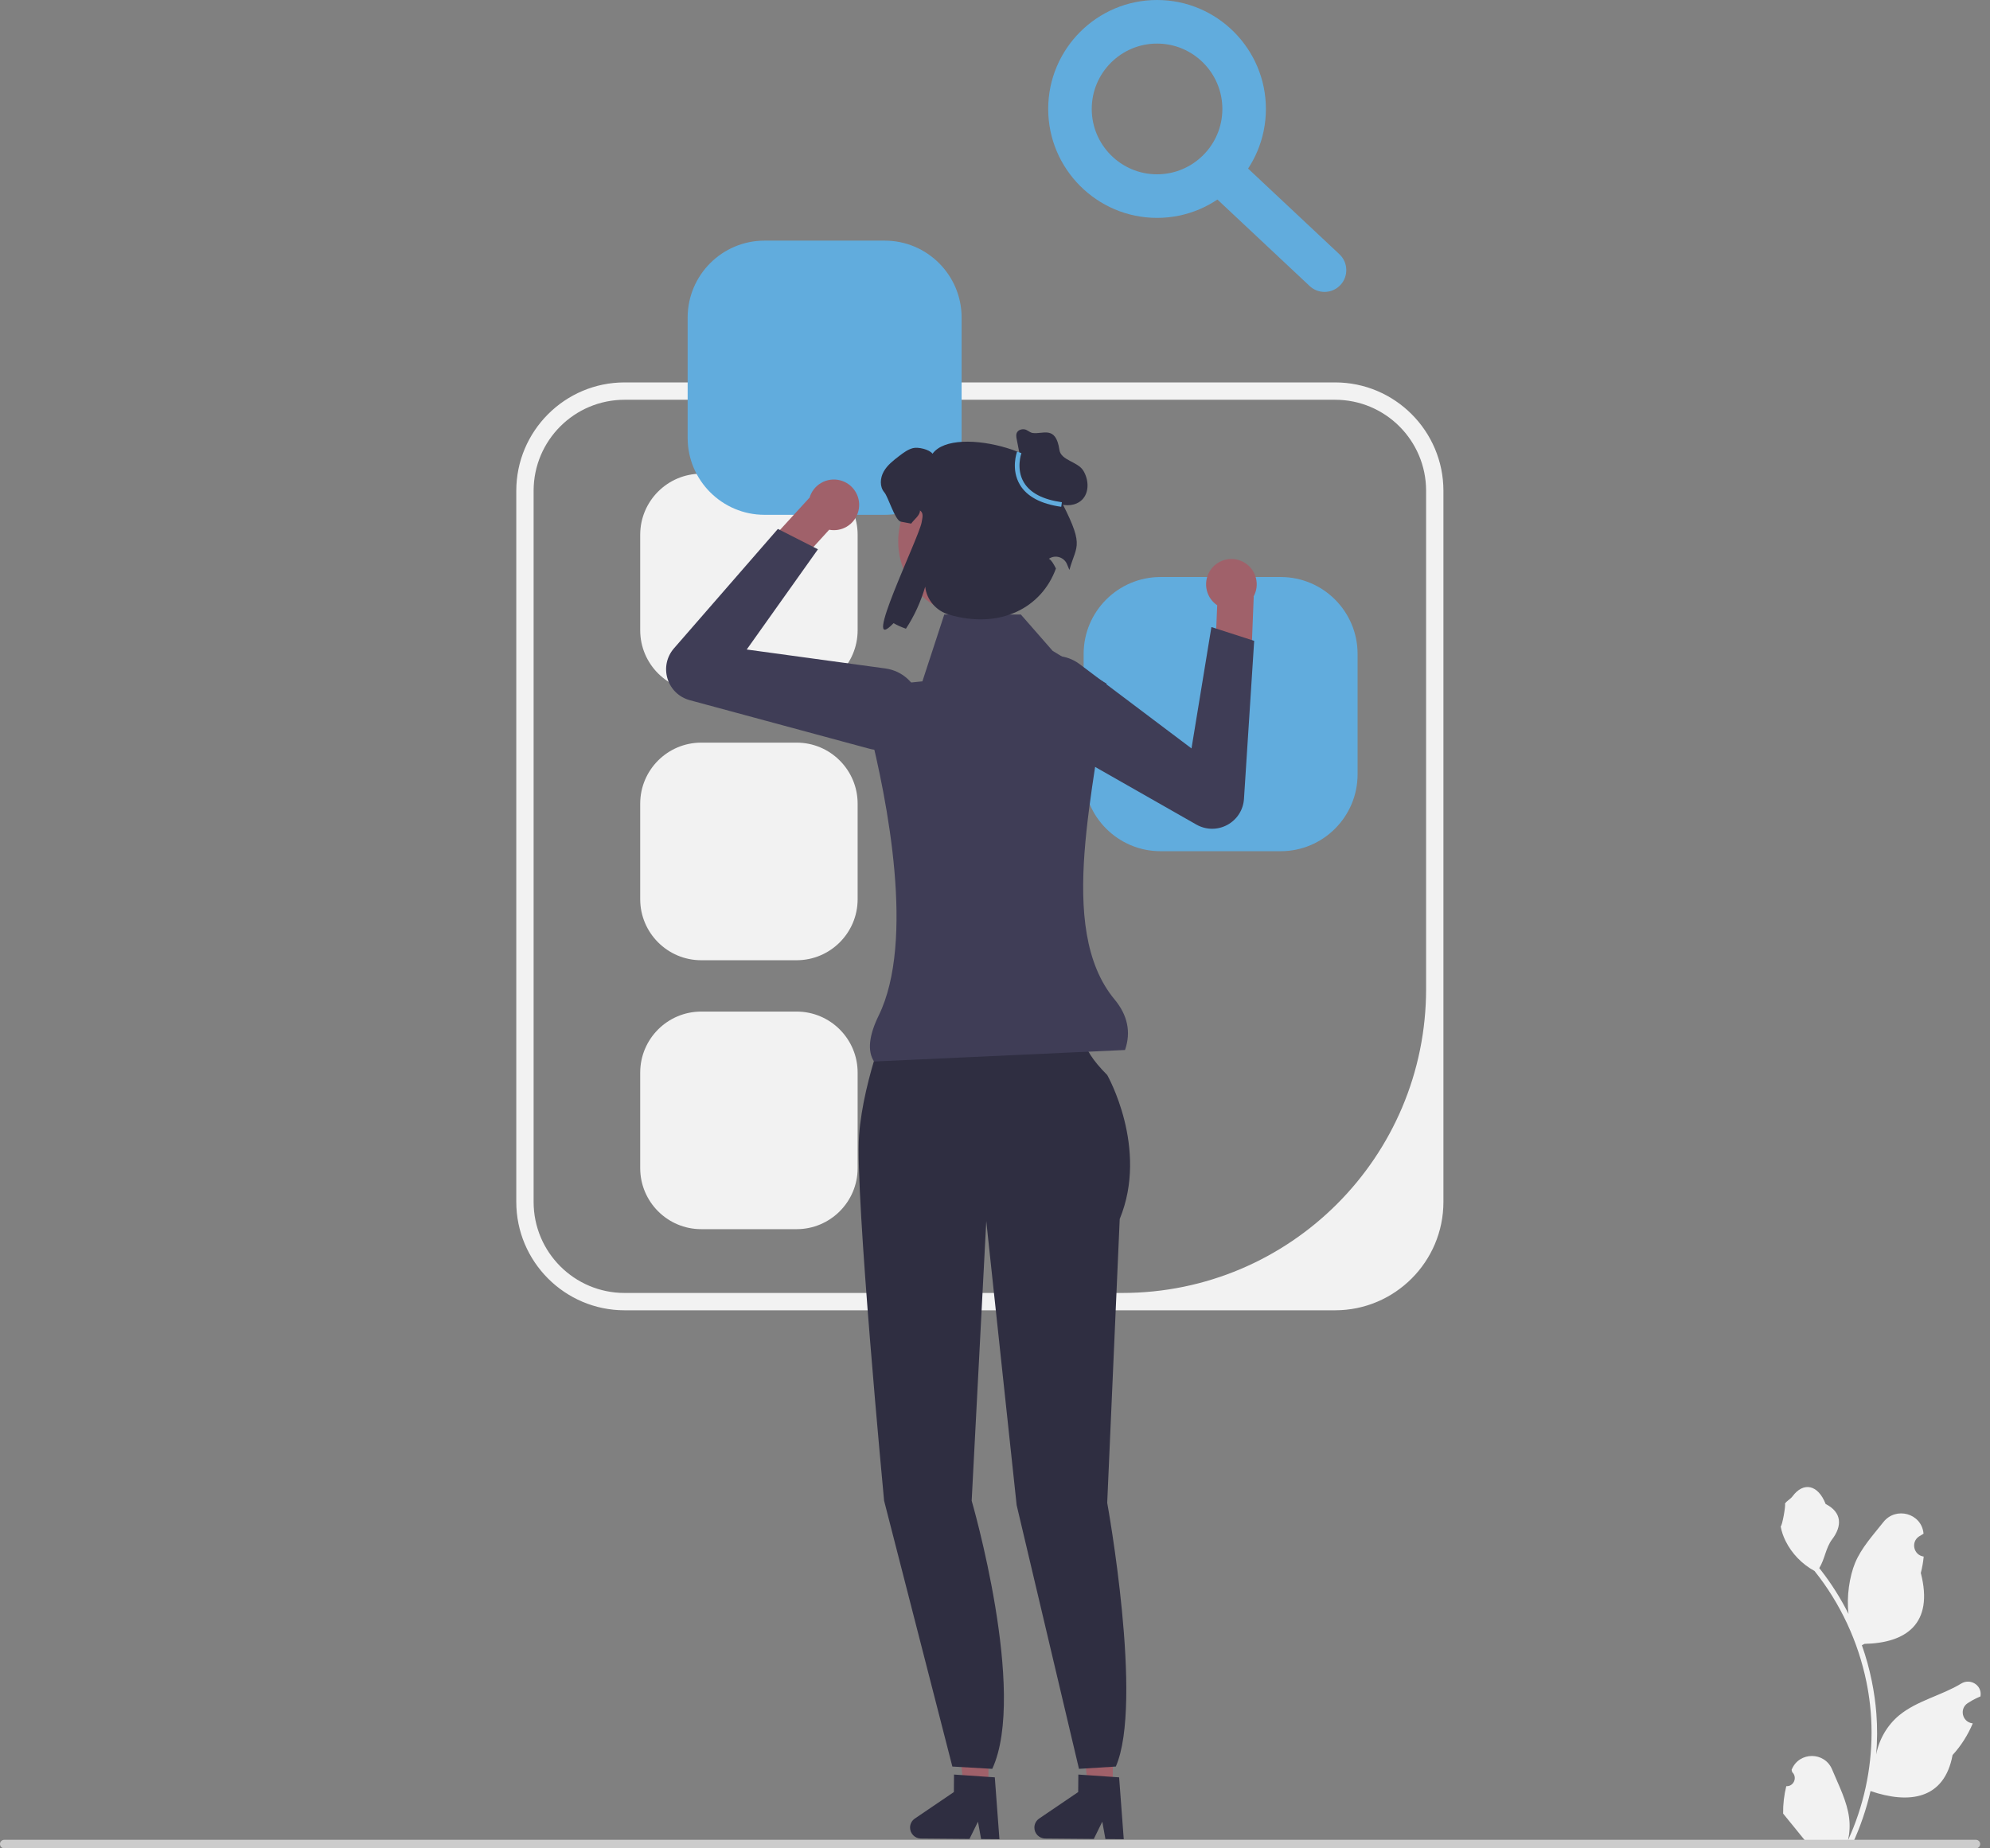 <svg width="183" height="170" viewBox="0 0 183 170" fill="none" xmlns="http://www.w3.org/2000/svg">
<rect x="0" y="0" width="183" height="170" fill="#808080" stroke="none"/>
<g clip-path="url(#clip0_9_132)">
<path d="M122.777 120.515H57.438C51.945 120.515 47.477 116.043 47.477 110.545V45.143C47.477 39.645 51.945 35.173 57.438 35.173H122.777C128.269 35.173 132.737 39.645 132.737 45.143V110.545C132.737 116.043 128.269 120.515 122.777 120.515ZM57.438 36.768C52.817 36.768 49.071 40.517 49.071 45.143V110.545C49.071 115.17 52.817 118.92 57.438 118.92H103.206C118.636 118.92 131.144 106.4 131.144 90.956V45.143C131.144 40.517 127.398 36.768 122.777 36.768L57.438 36.768Z" fill="#F2F2F2"/>
<path d="M64.482 43.569C61.389 43.569 58.873 46.087 58.873 49.183V57.969C58.873 61.065 61.389 63.583 64.482 63.583H73.26C76.352 63.583 78.868 61.065 78.868 57.969V49.183C78.868 46.087 76.352 43.569 73.26 43.569H64.482Z" fill="#F2F2F2"/>
<path d="M64.482 68.304C61.389 68.304 58.873 70.822 58.873 73.918V82.704C58.873 85.8 61.389 88.318 64.482 88.318H73.26C76.352 88.318 78.868 85.8 78.868 82.704V73.918C78.868 70.822 76.352 68.304 73.26 68.304H64.482Z" fill="#F2F2F2"/>
<path d="M64.482 93.04C61.389 93.04 58.873 95.558 58.873 98.653V107.44C58.873 110.535 61.389 113.053 64.482 113.053H73.26C76.352 113.053 78.868 110.535 78.868 107.44V98.653C78.868 95.558 76.352 93.04 73.26 93.04H64.482Z" fill="#F2F2F2"/>
<path d="M70.303 22.132C66.406 22.132 63.236 25.305 63.236 29.205V40.276C63.236 44.177 66.406 47.35 70.303 47.35H81.363C85.26 47.35 88.43 44.177 88.43 40.276V29.205C88.43 25.305 85.26 22.132 81.363 22.132H70.303Z" fill="#61ACDD"/>
<path d="M106.717 53.072C102.821 53.072 99.651 56.244 99.651 60.145V71.216C99.651 75.117 102.821 78.289 106.717 78.289H117.778C121.674 78.289 124.844 75.117 124.844 71.216V60.145C124.844 56.244 121.674 53.072 117.778 53.072H106.717Z" fill="#61ACDD"/>
<path d="M90.886 164.508L88.639 164.49L87.644 155.612L90.961 155.64L90.886 164.508Z" fill="#A0616A"/>
<path d="M83.689 168.085C83.684 168.639 84.13 169.094 84.685 169.099L89.152 169.137L89.934 167.55L90.222 169.145L91.907 169.16L91.482 163.471L90.895 163.432L88.503 163.267L87.731 163.216L87.718 164.825L84.129 167.262C83.856 167.447 83.691 167.755 83.689 168.085Z" fill="#2F2E41"/>
<path d="M102.318 164.508L100.071 164.49L99.077 155.612L102.393 155.64L102.318 164.508Z" fill="#A0616A"/>
<path d="M95.121 168.085C95.116 168.639 95.562 169.094 96.117 169.099L100.585 169.137L101.367 167.55L101.654 169.145L103.34 169.16L102.914 163.471L102.327 163.432L99.935 163.267L99.164 163.216L99.15 164.825L95.561 167.262C95.288 167.447 95.124 167.755 95.121 168.085Z" fill="#2F2E41"/>
<path d="M82.069 92.734L91.177 93.021L99.805 94.941C99.805 94.941 98.942 95.996 101.819 98.875C101.819 98.875 105.654 105.593 102.969 112.119L101.819 138.222C101.819 138.222 105.173 156.623 102.61 162.479L99.223 162.691L93.491 138.434L90.697 112.311L89.355 138.03C89.355 138.03 94.49 155.683 91.248 162.691L87.579 162.479L81.302 138.03C81.302 138.03 78.617 109.816 79.001 104.442C79.384 99.067 82.069 92.734 82.069 92.734Z" fill="#2F2E41"/>
<path d="M112.656 51.486C111.411 51.809 110.663 53.081 110.985 54.327C111.133 54.898 111.481 55.363 111.933 55.67L111.933 55.673L111.756 59.956L115.03 61.472L115.292 54.882L115.269 54.883C115.553 54.377 115.651 53.765 115.494 53.159C115.172 51.913 113.901 51.164 112.656 51.486Z" fill="#A0616A"/>
<path d="M94.357 66.77C93.669 66.088 93.27 65.163 93.256 64.157C93.236 62.807 93.911 61.582 95.063 60.88C96.389 60.071 98.048 60.153 99.289 61.088L109.57 68.836L111.401 57.674L115.334 58.942L114.396 73.476C114.33 74.493 113.756 75.388 112.86 75.872C111.964 76.355 110.902 76.343 110.017 75.84L95.159 67.378C94.861 67.208 94.592 67.003 94.357 66.77Z" fill="#3F3D56"/>
<path d="M78.681 45.243C79.338 46.35 78.975 47.78 77.869 48.438C77.362 48.739 76.788 48.824 76.251 48.723L76.249 48.726L73.362 51.891L69.971 50.661L74.42 45.797L74.436 45.813C74.591 45.254 74.951 44.751 75.489 44.43C76.595 43.773 78.024 44.136 78.681 45.243Z" fill="#A0616A"/>
<path d="M79.928 68.859L63.425 64.397C62.443 64.131 61.679 63.391 61.383 62.416C61.087 61.441 61.309 60.401 61.978 59.632L71.535 48.649L75.219 50.521L68.669 59.739L81.42 61.482C82.959 61.692 84.194 62.803 84.567 64.312C84.891 65.622 84.509 66.968 83.546 67.913C82.828 68.617 81.894 68.992 80.925 68.992C80.594 68.992 80.259 68.948 79.928 68.859Z" fill="#3F3D56"/>
<path d="M103.455 96.574L80.378 97.633C79.744 96.67 79.916 95.221 80.804 93.407C84.155 86.558 81.61 73.601 79.898 66.854C79.417 64.961 80.707 63.079 82.648 62.885L84.824 62.667L86.835 56.522H93.879L96.802 59.864L101.761 62.879C100.858 72.186 97.012 85.329 102.492 91.92C103.69 93.362 104.03 94.92 103.455 96.574Z" fill="#3F3D56"/>
<path d="M89.461 56.664C93.251 56.664 96.323 53.589 96.323 49.796C96.323 46.003 93.251 42.928 89.461 42.928C85.672 42.928 82.6 46.003 82.6 49.796C82.6 53.589 85.672 56.664 89.461 56.664Z" fill="#A0616A"/>
<path d="M97.225 45.4C98.18 41.916 87.776 38.929 85.754 41.734C85.473 41.336 84.434 41.093 83.957 41.216C83.481 41.338 83.08 41.644 82.689 41.94C82.151 42.353 81.593 42.782 81.263 43.376C80.931 43.968 80.879 44.776 81.327 45.29C81.681 45.699 82.304 47.87 82.837 47.978C83.209 48.053 83.522 48.115 83.791 48.159C84.03 47.809 84.641 47.369 84.597 46.946C84.959 47.186 84.827 47.608 84.754 48.039C84.511 49.475 79.038 60.59 82.173 57.314C82.483 57.498 82.867 57.669 83.309 57.826C84.06 56.693 84.676 55.357 85.082 53.959L85.085 53.985C85.224 55.2 86.111 56.196 87.284 56.536C91.989 57.9 95.794 55.898 97.103 52.288C96.624 51.314 96.415 51.42 96.458 51.391C97.057 50.987 97.879 51.251 98.136 51.926C98.212 52.125 98.281 52.295 98.341 52.423C99.022 49.98 99.834 50.333 97.225 45.4Z" fill="#2F2E41"/>
<path d="M93.98 42.872L93.499 40.413C93.459 40.206 93.42 39.982 93.513 39.793C93.633 39.55 93.941 39.45 94.208 39.489C94.476 39.527 94.676 39.772 94.942 39.819C95.868 39.983 97.092 39.068 97.424 41.383C97.562 42.349 99.101 42.45 99.615 43.279C100.129 44.108 100.192 45.304 99.49 45.98C98.93 46.521 98.031 46.584 97.303 46.307C96.575 46.031 95.991 45.473 95.481 44.885C94.971 44.297 94.509 43.66 93.921 43.151" fill="#2F2E41"/>
<path d="M97.592 46.613C95.714 46.35 94.435 45.667 93.788 44.582C92.942 43.161 93.509 41.597 93.534 41.531L93.93 41.679C93.925 41.693 93.411 43.125 94.154 44.368C94.732 45.336 95.909 45.95 97.65 46.193L97.592 46.613Z" fill="#61ACDD"/>
<path d="M106.402 20.04C100.883 20.04 96.392 15.544 96.392 10.02C96.392 4.495 100.883 0 106.402 0C111.921 0 116.412 4.495 116.412 10.02C116.412 15.544 111.921 20.04 106.402 20.04ZM106.402 4.008C103.09 4.008 100.396 6.705 100.396 10.02C100.396 13.335 103.09 16.032 106.402 16.032C109.714 16.032 112.408 13.335 112.408 10.02C112.408 6.705 109.714 4.008 106.402 4.008Z" fill="#61ACDD"/>
<path d="M121.803 26.849C121.313 26.849 120.821 26.67 120.435 26.307L111.039 17.494C110.232 16.737 110.191 15.469 110.948 14.662C111.702 13.852 112.969 13.812 113.777 14.57L123.172 23.383C123.979 24.14 124.02 25.408 123.264 26.215C122.87 26.637 122.337 26.849 121.803 26.849Z" fill="#61ACDD"/>
<path d="M164.265 164.284C164.946 164.326 165.322 163.48 164.807 162.986L164.756 162.782C164.763 162.766 164.77 162.75 164.776 162.734C165.465 161.09 167.798 161.102 168.48 162.747C169.086 164.208 169.857 165.671 170.047 167.215C170.132 167.896 170.094 168.591 169.943 169.26C171.362 166.156 172.109 162.767 172.109 159.359C172.109 158.502 172.063 157.646 171.967 156.792C171.888 156.093 171.779 155.399 171.639 154.711C170.879 150.991 169.234 147.449 166.861 144.49C165.721 143.866 164.77 142.891 164.195 141.721C163.989 141.299 163.827 140.846 163.75 140.383C163.88 140.4 164.24 138.421 164.142 138.3C164.323 138.025 164.646 137.889 164.844 137.621C165.827 136.287 167.18 136.52 167.887 138.332C169.397 139.095 169.412 140.36 168.485 141.576C167.896 142.35 167.815 143.397 167.298 144.226C167.351 144.294 167.406 144.36 167.459 144.428C168.435 145.681 169.279 147.027 169.99 148.442C169.789 146.87 170.086 144.976 170.592 143.755C171.168 142.364 172.248 141.193 173.198 139.991C174.34 138.546 176.682 139.177 176.883 141.008C176.885 141.025 176.887 141.043 176.889 141.061C176.748 141.14 176.609 141.225 176.474 141.315C175.704 141.825 175.97 143.021 176.883 143.162L176.904 143.165C176.853 143.674 176.766 144.179 176.638 144.676C177.858 149.397 175.224 151.117 171.465 151.194C171.382 151.236 171.301 151.279 171.218 151.32C171.599 152.393 171.903 153.494 172.128 154.611C172.331 155.597 172.471 156.594 172.55 157.595C172.648 158.858 172.639 160.128 172.533 161.389L172.539 161.344C172.809 159.955 173.563 158.658 174.657 157.759C176.286 156.419 178.588 155.926 180.346 154.849C181.193 154.33 182.277 155 182.129 155.982L182.122 156.029C181.86 156.136 181.605 156.259 181.358 156.398C181.217 156.478 181.078 156.562 180.943 156.652C180.173 157.162 180.439 158.358 181.352 158.499L181.373 158.502C181.388 158.505 181.401 158.507 181.416 158.509C180.966 159.576 180.341 160.567 179.558 161.421C178.795 165.542 175.52 165.933 172.016 164.733H172.014C171.631 166.403 171.071 168.035 170.352 169.59H164.414C164.393 169.524 164.374 169.456 164.355 169.39C164.904 169.424 165.457 169.392 165.997 169.292C165.557 168.751 165.116 168.205 164.676 167.664C164.665 167.654 164.657 167.643 164.648 167.632C164.425 167.355 164.199 167.081 163.976 166.804L163.976 166.803C163.962 165.953 164.064 165.106 164.265 164.284Z" fill="#F2F2F2"/>
<path d="M0 169.608C0 169.825 0.175 170 0.392 170H181.705C181.922 170 182.097 169.825 182.097 169.608C182.097 169.39 181.922 169.215 181.705 169.215H0.392C0.175 169.215 0 169.39 0 169.608Z" fill="#CCCCCC"/>
</g>
<defs>
<clipPath id="clip0_9_132">
<rect width="182.143" height="170" fill="white"/>
</clipPath>
</defs>
</svg>
